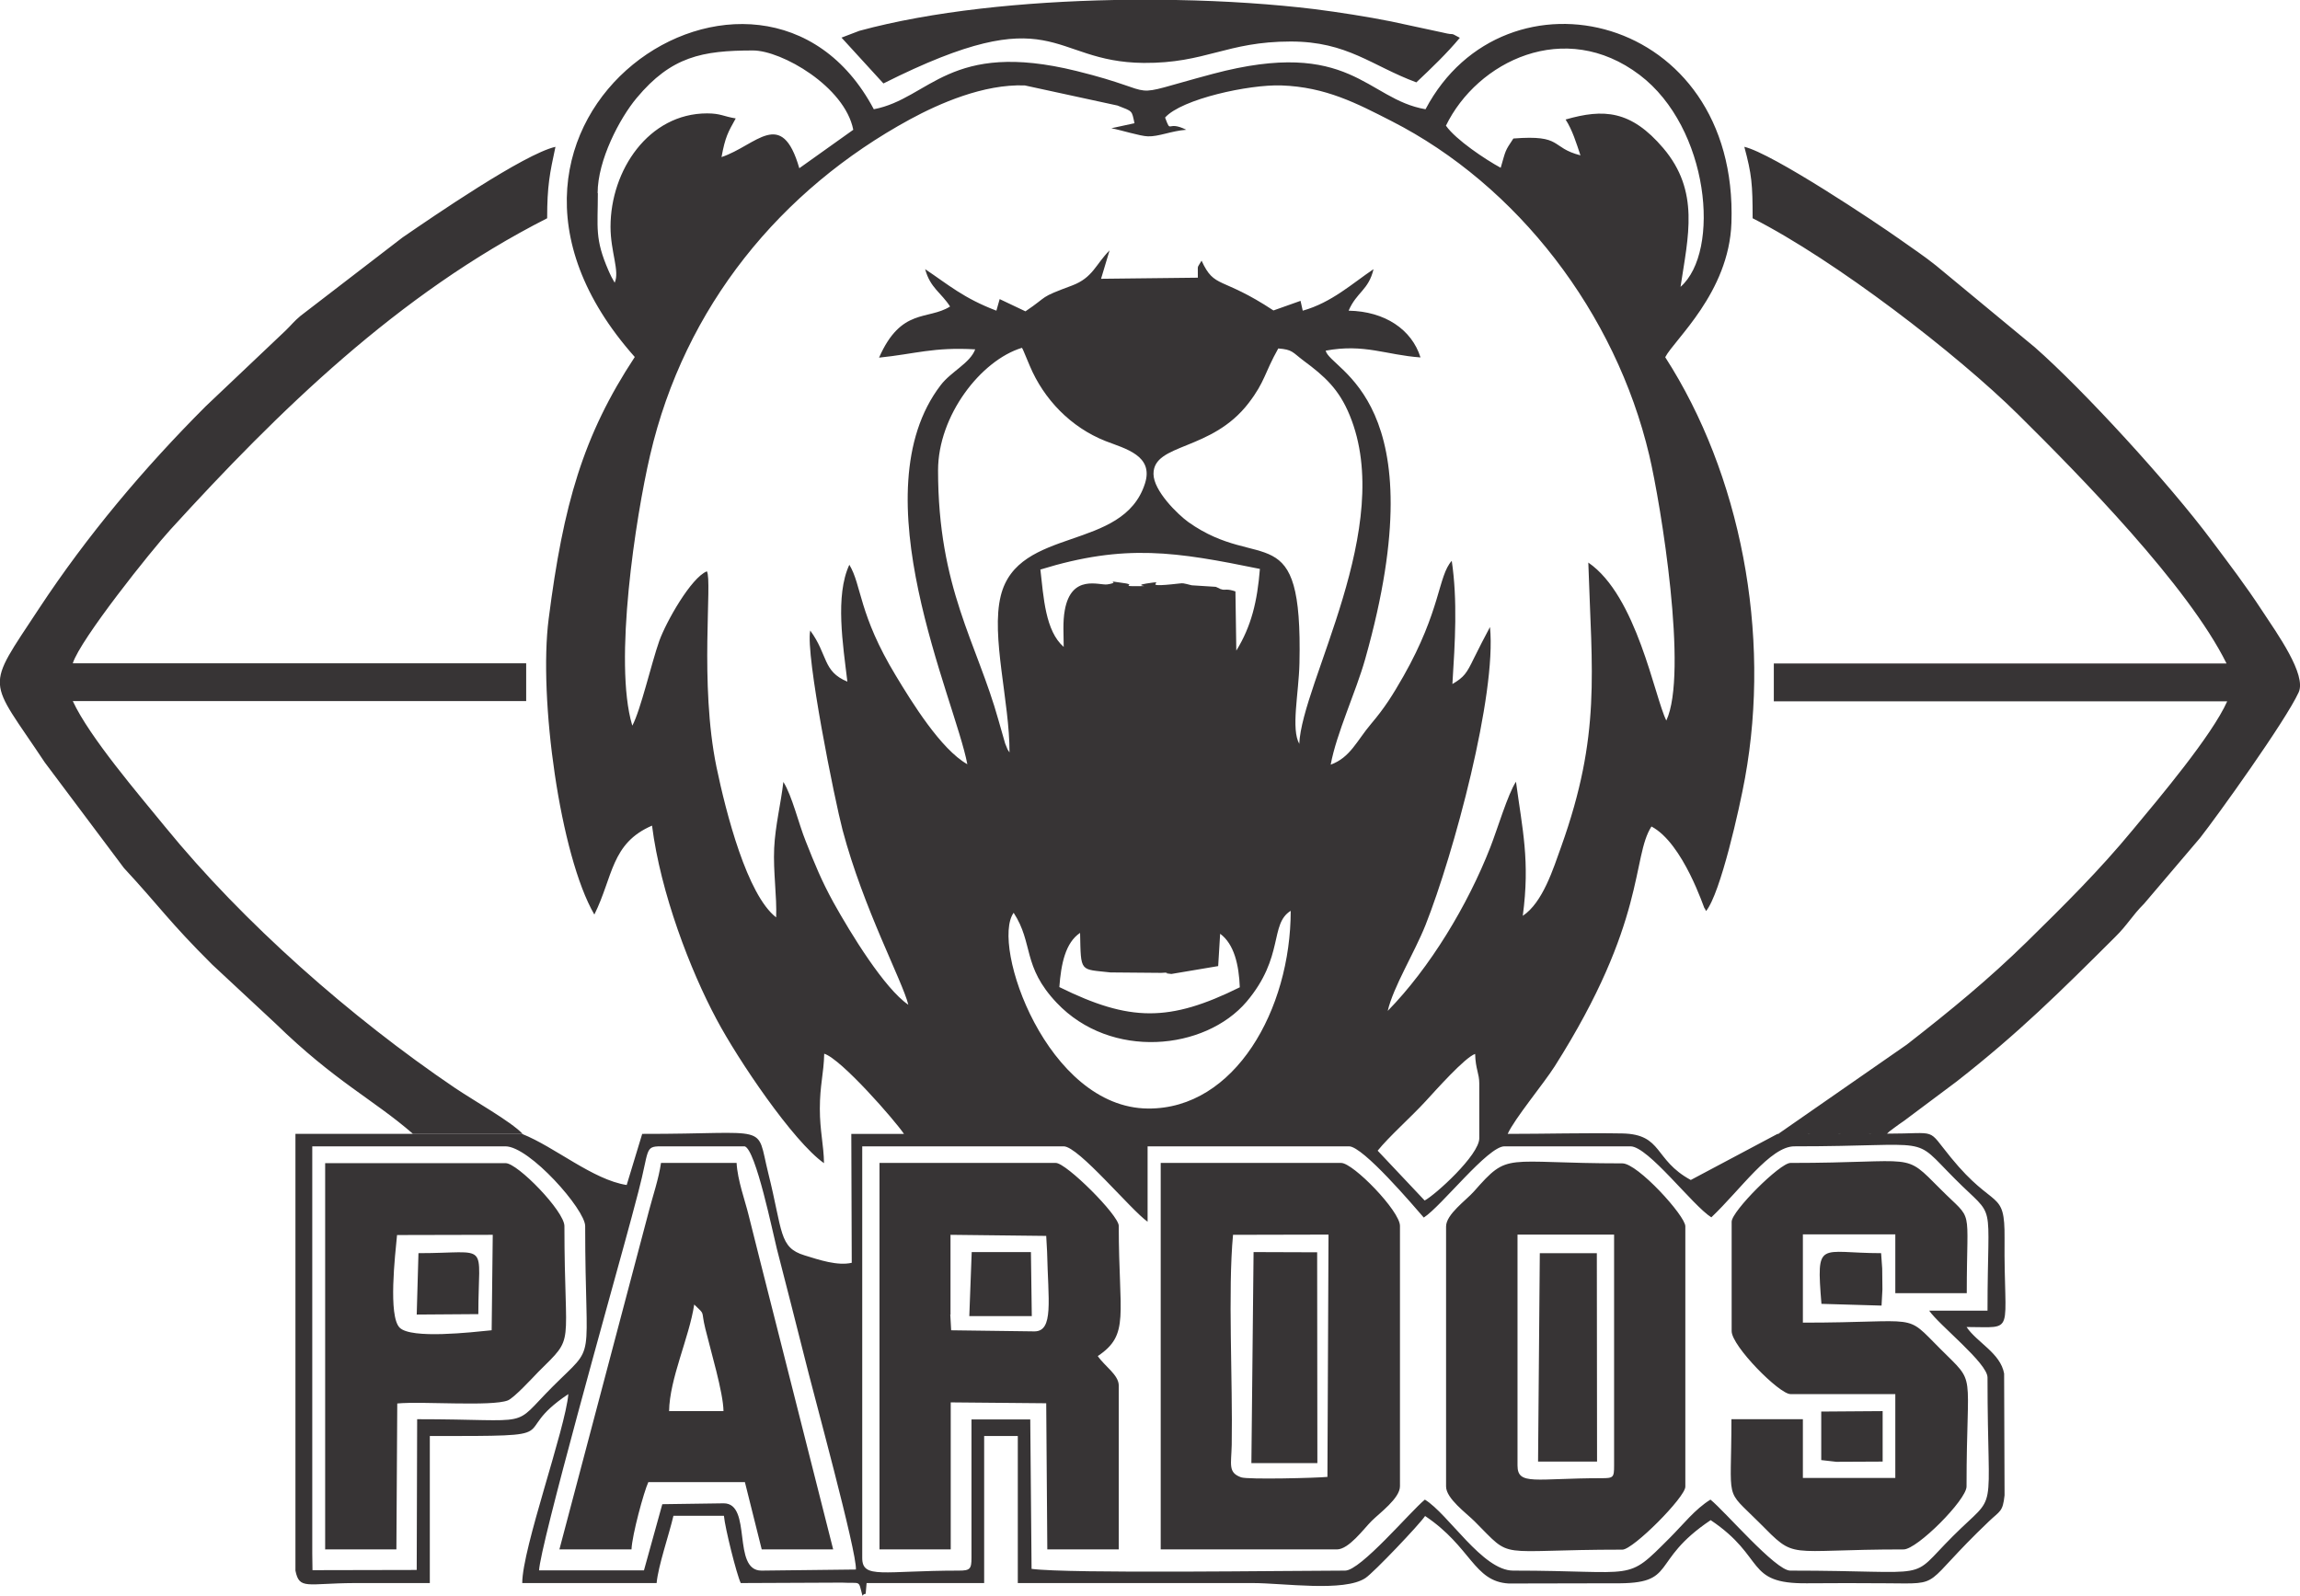 <?xml version="1.0" encoding="UTF-8"?>
<!DOCTYPE svg PUBLIC "-//W3C//DTD SVG 1.1//EN" "http://www.w3.org/Graphics/SVG/1.1/DTD/svg11.dtd">
<!-- Creator: CorelDRAW 2019 (64-Bit) -->
<svg xmlns="http://www.w3.org/2000/svg" xml:space="preserve" width="33.867mm" height="23.503mm" version="1.1" style="shape-rendering:geometricPrecision; text-rendering:geometricPrecision; image-rendering:optimizeQuality; fill-rule:evenodd; clip-rule:evenodd"
viewBox="0 0 105.26 73.05"
 xmlns:xlink="http://www.w3.org/1999/xlink">
 <defs>
  <style type="text/css">
   <![CDATA[
    .fil0 {fill:#373435}
   ]]>
  </style>
 </defs>
 <g id="Capa_x0020_1">
  <path class="fil0" d="M23.91 51.9l-5.01 -0 -5.38 0 -0 19.99c0.18,0.89 0.52,0.58 2.69,0.57 1.15,-0 2.31,0 3.46,0l0 -6.73c6.68,0 3.46,0 6.34,-1.92 -0.13,1.58 -2.11,7.06 -2.11,8.65l6.15 0c0.07,-0.78 0.57,-2.22 0.77,-3.08l2.31 0c0.05,0.56 0.58,2.68 0.77,3.08l4.63 -0.02c0.9,0.05 0.74,-0.15 0.94,0.6 0.18,-0.24 0.12,0.22 0.19,-0.58l5.38 0 0 -6.73 1.54 0 0 6.73c3.59,0 7.17,0 10.76,0 1.39,0 4.18,0.42 5.15,-0.23 0.38,-0.25 2.48,-2.46 2.73,-2.84 2.12,1.42 2.22,3 3.83,3.09l4.83 -0.01c2.95,0.04 1.56,-0.98 4.41,-2.89 2.55,1.71 1.55,2.92 4.41,2.89 1.22,-0.01 2.44,-0.01 3.66,-0 2.64,0.02 1.51,0.17 4.66,-2.83 0.51,-0.49 0.64,-0.43 0.72,-1.2l-0.02 -5.57c-0.17,-0.94 -1.23,-1.41 -1.72,-2.13 2.3,0 1.7,0.42 1.74,-4.05 0.02,-2.3 -0.46,-1.26 -2.45,-3.7 -1.15,-1.4 -0.52,-1.1 -2.94,-1.1l-5 0.01 -3.97 2.11c-1.7,-0.92 -1.27,-2.09 -3.13,-2.13 -1.72,-0.03 -3.52,0.02 -5.25,0.02 0.31,-0.69 1.64,-2.29 2.15,-3.09 4.22,-6.65 3.52,-9.57 4.43,-10.98 1.46,0.77 2.42,3.79 2.43,3.75 0.01,-0.03 0.04,0.08 0.07,0.12 0.66,-0.81 1.53,-4.7 1.78,-6.08 1.21,-6.64 -0.21,-13.93 -3.65,-19.27 0.4,-0.79 2.92,-2.95 3.03,-6.15 0.33,-9.59 -10.37,-12.07 -14,-5.2 -2.71,-0.46 -3.42,-3.3 -9.73,-1.62 -4.35,1.16 -2.02,0.91 -6.24,-0.13 -5.83,-1.44 -6.71,1.26 -9.28,1.75 -5.15,-9.71 -20.6,0.47 -10.94,11.34 -2.37,3.6 -3.27,6.75 -3.94,11.98 -0.47,3.64 0.52,10.84 2.09,13.54 0.86,-1.73 0.76,-3.26 2.64,-4.07 0.39,3.08 1.75,6.62 2.95,8.86 0.98,1.85 3.51,5.6 4.92,6.59 -0.01,-0.83 -0.19,-1.47 -0.19,-2.49 -0,-1.09 0.18,-1.61 0.2,-2.52 0.78,0.24 3.24,3.06 3.65,3.67l-2.41 -0 0.02 5.9c-0.65,0.15 -1.48,-0.13 -2.16,-0.34 -1.18,-0.36 -0.99,-1.08 -1.66,-3.76 -0.58,-2.33 0.19,-1.79 -5.77,-1.8l-0.71 2.34c-1.55,-0.24 -3.28,-1.74 -4.79,-2.34zm15.55 19.41c0,0.98 0.95,0.58 4.42,0.58 0.51,0 0.58,-0.07 0.58,-0.58l0 -6.34 2.69 0 0.06 6.84c1.72,0.23 11.82,0.08 14.35,0.08 0.71,0 2.98,-2.7 3.65,-3.25 1.08,0.66 2.64,3.25 4.04,3.25 5.76,0 5.12,0.55 7.16,-1.49 0.63,-0.63 1.16,-1.32 1.87,-1.76 0.67,0.54 2.98,3.25 3.65,3.25 6.78,0 5.32,0.54 7.45,-1.58 2.11,-2.11 1.58,-0.63 1.58,-7.26 0,-0.66 -2.22,-2.4 -2.67,-3.06l2.67 0c0,-5.31 0.44,-4.09 -1.49,-6.03 -2.05,-2.05 -0.82,-1.49 -7.35,-1.49 -1.1,0 -2.46,1.98 -3.8,3.25 -0.85,-0.53 -2.89,-3.25 -3.7,-3.25l-5.77 0c-0.76,0 -2.88,2.74 -3.69,3.26 -0.47,-0.54 -2.78,-3.26 -3.42,-3.26l-9.22 0 -0 3.45c-0.75,-0.52 -3.16,-3.45 -3.84,-3.45l-9.22 0 0 18.84zm-10.52 -38.1c0.38,-0.71 0.87,-2.85 1.23,-3.87 0.32,-0.89 1.46,-2.9 2.18,-3.19 0.26,0.43 -0.35,5.12 0.44,8.96 0.44,2.11 1.4,5.85 2.73,6.88 0.04,-0.95 -0.14,-2.09 -0.09,-3.17 0.05,-1.04 0.31,-2.05 0.42,-3.03 0.4,0.63 0.7,1.92 1.03,2.73 0.41,1.03 0.71,1.78 1.26,2.78 0.8,1.44 2.34,3.95 3.43,4.69 -0.27,-1.09 -2.05,-4.39 -3.01,-8 -0.35,-1.32 -1.71,-8.04 -1.48,-9.13 0.82,1.12 0.56,1.87 1.7,2.34 -0.2,-1.68 -0.57,-3.93 0.09,-5.35 0.57,0.94 0.42,2.26 2.13,5.08 0.73,1.21 2.06,3.37 3.27,4.05 -0.56,-2.98 -5,-12.42 -1.22,-17.35 0.47,-0.62 1.35,-1.01 1.58,-1.64 -1.92,-0.11 -2.74,0.21 -4.4,0.38 1.01,-2.3 2.23,-1.7 3.25,-2.34 -0.4,-0.63 -0.91,-0.85 -1.14,-1.71 1.06,0.71 1.76,1.33 3.26,1.9l0.15 -0.53 1.18 0.56c1.1,-0.74 0.57,-0.6 2.13,-1.18 0.96,-0.36 1.08,-0.97 1.72,-1.61l-0.39 1.3 4.43 -0.05c0.01,-0.66 -0.06,-0.37 0.17,-0.78 0.6,1.31 0.88,0.69 3.29,2.28l1.24 -0.44 0.1 0.45c1.32,-0.37 2.26,-1.24 3.24,-1.9 -0.23,0.97 -0.77,1.04 -1.14,1.9 1.66,0.03 2.89,0.86 3.29,2.14 -1.57,-0.11 -2.57,-0.64 -4.34,-0.31 0.21,0.92 5.17,2.22 1.81,14.11 -0.42,1.5 -1.32,3.41 -1.58,4.84 0.9,-0.33 1.19,-1.09 1.85,-1.87 0.62,-0.73 0.99,-1.32 1.48,-2.18 1.72,-3.03 1.58,-4.58 2.21,-5.28 0.27,1.82 0.15,3.73 0.03,5.64 0.54,-0.32 0.65,-0.49 0.98,-1.17 0.25,-0.51 0.47,-0.93 0.74,-1.44 0.31,3.09 -1.66,10.38 -2.95,13.64 -0.52,1.3 -1.47,2.82 -1.73,3.93 1.92,-1.96 3.66,-4.83 4.7,-7.5 0.32,-0.82 0.8,-2.43 1.17,-2.99 0.29,2.18 0.65,3.62 0.31,6.14 0.92,-0.61 1.4,-2.17 1.76,-3.17 1.83,-5.12 1.4,-7.97 1.24,-13 2.22,1.52 3.03,6.15 3.57,7.23 1.01,-2.15 -0.25,-9.89 -0.78,-12.14 -1.54,-6.52 -6.03,-12.36 -11.8,-15.3 -1.57,-0.8 -3,-1.56 -5.04,-1.63 -1.48,-0.05 -4.56,0.62 -5.32,1.47 0.29,0.78 0.07,0.11 0.97,0.56 -0.68,0.05 -1.27,0.32 -1.76,0.3 -0.36,-0.01 -1.23,-0.29 -1.67,-0.37l1.06 -0.23c-0.13,-0.6 -0.07,-0.53 -0.78,-0.81l-4.24 -0.92c-1.89,-0.07 -3.92,0.83 -5.25,1.55 -5.92,3.22 -10.32,8.57 -11.9,15.38 -0.66,2.83 -1.68,9.47 -0.82,12.35zm52.42 18.69l5 -0.01c0.21,-0.18 -0.07,0.03 0.32,-0.26 0.21,-0.16 0.28,-0.2 0.45,-0.32l2.42 -1.81c2.84,-2.22 4.75,-4.12 7.24,-6.6 0.59,-0.58 0.77,-0.97 1.34,-1.54l2.56 -3.01c0.78,-0.99 3.91,-5.35 4.51,-6.66 0.37,-0.81 -0.99,-2.7 -1.66,-3.72 -0.8,-1.22 -1.48,-2.1 -2.33,-3.24 -1.94,-2.6 -5.85,-6.87 -8.08,-8.83l-4.52 -3.74c-0.52,-0.42 -1.15,-0.84 -1.67,-1.21 -1.07,-0.76 -5.82,-3.93 -7.11,-4.23 0.34,1.26 0.38,1.71 0.38,3.27 3.78,1.92 9.35,6.21 12.16,8.99 2.81,2.78 7.77,7.83 9.53,11.39l-20.72 0 0 1.73 20.75 0c-0.7,1.57 -3.12,4.44 -4.31,5.87 -1.55,1.88 -3.16,3.47 -4.86,5.14 -1.77,1.73 -3.45,3.11 -5.49,4.7l-5.9 4.1zm-62.46 -0.01l5.01 0c-0.55,-0.57 -2.18,-1.48 -3.1,-2.1 -4.74,-3.21 -9.67,-7.55 -13.25,-11.94 -1.19,-1.46 -3.46,-4.1 -4.23,-5.76l20.75 0 0 -1.73 -20.75 0c0.34,-1.09 3.6,-5.17 4.46,-6.11 4.96,-5.44 10.42,-10.79 17.25,-14.26 0,-1.49 0.12,-2.06 0.38,-3.27 -1.44,0.33 -5.6,3.19 -7,4.15l-4.67 3.59c-0.3,0.25 -0.41,0.41 -0.68,0.67l-3.65 3.46c-2.83,2.83 -5.44,5.93 -7.64,9.27 -2.5,3.8 -2.35,3.09 0.27,7.04l3.62 4.83c1.65,1.78 2.05,2.44 4.04,4.42l2.89 2.69c2.74,2.67 4.47,3.47 6.29,5.05zm34.21 19.03l8.07 0c0.55,0 1.22,-0.93 1.59,-1.3 0.36,-0.36 1.3,-1.04 1.3,-1.59l0 -11.92c0,-0.68 -2.14,-2.88 -2.69,-2.88l-8.26 0 0 17.69zm13.07 -14.8l0 11.92c0,0.55 0.93,1.22 1.3,1.59 1.82,1.82 0.83,1.3 6.77,1.3 0.49,0 2.88,-2.4 2.88,-2.88l0 -11.92c0,-0.48 -2.18,-2.88 -2.88,-2.88 -5.48,0 -5.17,-0.56 -6.79,1.28 -0.36,0.41 -1.28,1.05 -1.28,1.61zm-51.89 14.99l0.01 0.76 4.77 -0.01 0.02 -6.9c5.48,0 4.25,0.46 6.2,-1.49 2.05,-2.05 1.49,-0.82 1.49,-7.35 0,-0.76 -2.55,-3.65 -3.65,-3.65l-8.84 0 0 18.65zm10.38 0.77l4.8 0 0.84 -3.03 2.81 -0.04c1.32,0 0.36,3.08 1.73,3.08l4.32 -0.05c0.06,-0.77 -1.96,-8.11 -2.37,-9.79 -0.42,-1.68 -0.82,-3.22 -1.25,-4.9 -0.17,-0.66 -0.96,-4.54 -1.47,-4.68l-3.84 0c-0.75,0 -0.52,0.16 -1.02,2.06 -0.2,0.77 -0.41,1.55 -0.65,2.42 -0.55,2.02 -3.88,13.89 -3.9,14.94zm15.57 -0.96l3.27 0 0 -6.73 4.37 0.04 0.05 6.69 3.27 0 0 -7.5c0,-0.49 -0.65,-0.89 -0.96,-1.35 1.48,-0.99 0.96,-1.86 0.96,-5.96 0,-0.49 -2.4,-2.88 -2.88,-2.88l-8.07 0 0 17.69zm-25.37 0l3.27 0 0.04 -6.68c1.14,-0.11 4.31,0.15 5.06,-0.14 0.28,-0.11 1.13,-1.03 1.39,-1.3 1.73,-1.72 1.2,-0.94 1.2,-6.68 0,-0.68 -2.14,-2.88 -2.69,-2.88l-8.26 0 0 17.69zm64.38 -14.99l0 5c0,0.68 2.18,2.88 2.69,2.88l4.8 0 0 3.84 -4.23 0 0 -2.69 -3.27 0c0,3.91 -0.34,3.12 1.25,4.71 1.77,1.78 1.1,1.25 6.63,1.25 0.62,0 2.88,-2.27 2.88,-2.88 0,-5.49 0.49,-4.61 -1.2,-6.3 -1.69,-1.69 -0.81,-1.2 -6.29,-1.2l0 -4.04 4.23 0 0 2.69 3.27 0c0,-4.14 0.34,-3.21 -1.2,-4.76 -1.75,-1.75 -0.98,-1.2 -6.87,-1.2 -0.48,0 -2.69,2.21 -2.69,2.69zm-53.66 14.99l3.31 0c0.03,-0.68 0.57,-2.65 0.77,-3.08l4.42 0 0.77 3.08 3.27 0 -3.34 -13.19c-0.2,-0.81 -0.34,-1.36 -0.54,-2.15 -0.15,-0.61 -0.5,-1.57 -0.54,-2.35l-3.46 0c-0.1,0.71 -0.39,1.57 -0.54,2.15l-4.11 15.54zm33.87 -36.86c0.12,-2.84 4.42,-9.93 2.31,-15.05 -0.49,-1.2 -1.15,-1.79 -2.11,-2.5 -0.52,-0.39 -0.5,-0.51 -1.16,-0.56 -0.64,1.14 -0.6,1.51 -1.35,2.49 -1.7,2.23 -4.36,1.83 -4.36,3.25 -0,0.77 1.1,1.85 1.6,2.21 3.3,2.34 5.23,-0.38 5.08,6.46 -0.03,1.37 -0.4,3.02 -0,3.7zm-16.53 -12.54c0,5.42 1.78,7.9 2.77,11.46l0.3 1.05c0.16,0.4 0.08,0.21 0.2,0.41 0.01,-2.31 -0.86,-5.32 -0.4,-7.17 0.79,-3.2 5.6,-2 6.6,-5.14 0.41,-1.28 -0.9,-1.59 -1.8,-1.94 -1.6,-0.63 -2.83,-1.92 -3.47,-3.44l-0.29 -0.69c-0.01,-0.03 -0.04,-0.09 -0.07,-0.14 -1.88,0.57 -3.84,3.1 -3.84,5.61zm-4.42 -19.8l1.92 2.1c7.91,-3.98 7.55,-0.98 11.91,-0.94 2.85,0.02 3.79,-0.98 6.73,-0.98 2.6,-0 3.7,1.11 5.75,1.87 0.68,-0.64 1.4,-1.33 1.99,-2.04 -0.54,-0.29 -0.13,-0.08 -0.78,-0.24l-2.37 -0.51c-1.1,-0.22 -2.39,-0.42 -3.48,-0.56 -1.89,-0.23 -4.07,-0.38 -6.36,-0.42l-2.83 0c-4.13,0.08 -8.35,0.51 -11.66,1.41l-0.84 0.32zm30.94 65.36c0,0.93 0.82,0.58 3.84,0.58 0.55,0 0.58,-0.03 0.58,-0.58l0 -10.57 -4.42 0 0 10.57zm-8.7 0.53l0.05 -11.1 -4.37 0.01c-0.24,2.55 -0.01,6.71 -0.06,9.61 -0.02,0.91 -0.18,1.27 0.43,1.49 0.3,0.11 3.47,0.03 3.96,-0.02zm5.43 -61.85c0.45,0.64 1.8,1.54 2.5,1.92 0.24,-0.82 0.18,-0.74 0.58,-1.34 2.29,-0.18 1.67,0.41 3.07,0.77 -0.19,-0.57 -0.37,-1.16 -0.68,-1.64 1.74,-0.5 2.99,-0.43 4.47,1.31 1.68,1.98 1.14,4.03 0.79,6.35 1.85,-1.62 1.32,-7.28 -1.87,-9.7 -3.43,-2.6 -7.44,-0.62 -8.87,2.33zm-38.82 3.08c0,1.6 -0.15,2.08 0.49,3.55 0.02,0.06 0.11,0.23 0.13,0.28l0.15 0.27c0.24,-0.53 -0.19,-1.41 -0.19,-2.56 0,-2.58 1.74,-5.19 4.42,-5.19 0.62,0 0.75,0.14 1.31,0.23 -0.35,0.63 -0.48,0.84 -0.65,1.77 1.59,-0.53 2.75,-2.3 3.56,0.51l2.47 -1.76c-0.39,-1.98 -3.28,-3.63 -4.59,-3.63 -2.33,0 -3.74,0.28 -5.32,2.17 -0.78,0.93 -1.79,2.85 -1.79,4.36zm31.71 32.85c-0.98,0.61 -0.28,2.1 -2.02,4.16 -1.9,2.23 -6.21,2.67 -8.69,0.05 -1.59,-1.68 -1.05,-2.71 -1.97,-4.12 -1.06,1.47 1.53,8.93 6.15,8.96 3.98,0.03 6.53,-4.54 6.53,-9.05zm-1.81 25.28l3.03 -0 -0.01 -9.65 -2.91 -0.01 -0.1 9.66zm13.14 -0.07l2.69 0 -0.01 -9.54 -2.61 0 -0.08 9.54zm-47.9 -6.01l0.05 -4.37 -4.38 0.01c-0.09,0.93 -0.41,3.71 0.12,4.24 0.53,0.53 3.3,0.21 4.2,0.12zm20.99 -0.72l0.04 0.72 3.81 0.05c0.89,-0 0.63,-1.41 0.58,-3.65l-0.04 -0.72 -4.38 -0.05 0 3.65zm19.56 -7.5l2.15 2.28c0.49,-0.26 2.5,-2.08 2.5,-2.85l0 -2.5c0,-0.48 -0.17,-0.65 -0.19,-1.36 -0.47,0.16 -1.8,1.66 -2.27,2.17 -0.67,0.73 -1.67,1.61 -2.2,2.27zm-15.44 -26.63c0.15,1.31 0.23,2.84 1.07,3.57 0,-0.56 -0.05,-1.14 0.05,-1.68 0.3,-1.67 1.58,-1.13 1.94,-1.18 0.74,-0.11 -0.28,-0.2 0.63,-0.08 0.84,0.1 -0.08,0.16 0.66,0.16 0.95,0 -0.19,-0.01 0.5,-0.12 1.2,-0.2 -0.58,0.24 1.49,-0 0.23,-0.03 0.21,0 0.35,0.02 0.05,0.01 0.19,0.05 0.24,0.06l1.1 0.07c0.36,0.15 0.04,0.05 0.32,0.13 0.09,0.02 0.21,-0.05 0.58,0.08l0.04 2.71c0.69,-1.12 0.96,-2.25 1.08,-3.74 -3.83,-0.78 -6.16,-1.17 -10.05,0.03zm0.87 19.14c3.22,1.59 5.03,1.61 8.26,0.01 -0.04,-1.03 -0.26,-1.98 -0.9,-2.45l-0.09 1.48 -2.14 0.36c-0.68,-0.06 0.39,-0.09 -0.47,-0.05l-2.32 -0.02c-1.41,-0.16 -1.35,0.03 -1.39,-1.81 -0.67,0.45 -0.87,1.41 -0.95,2.49zm-4.12 15.06l2.86 0 -0.04 -2.93 -2.71 0 -0.11 2.93zm-25.29 -0.07l2.82 -0.02c-0,-3.39 0.59,-2.79 -2.74,-2.79l-0.08 2.81zm11.54 4.42l2.5 0c-0.01,-0.85 -0.58,-2.74 -0.83,-3.77 -0.22,-0.89 0.03,-0.59 -0.51,-1.11 -0.23,1.52 -1.13,3.39 -1.15,4.89zm52.76 -4.91l2.74 0.08 0.04 -0.74 -0.01 -0.96 -0.05 -0.7c-2.84,0 -2.97,-0.66 -2.73,2.33zm-0.03 7.15l0.7 0.08 2.12 -0.01 0 -2.31 -2.81 0.02 0 2.22z"/>
 </g>
</svg>
